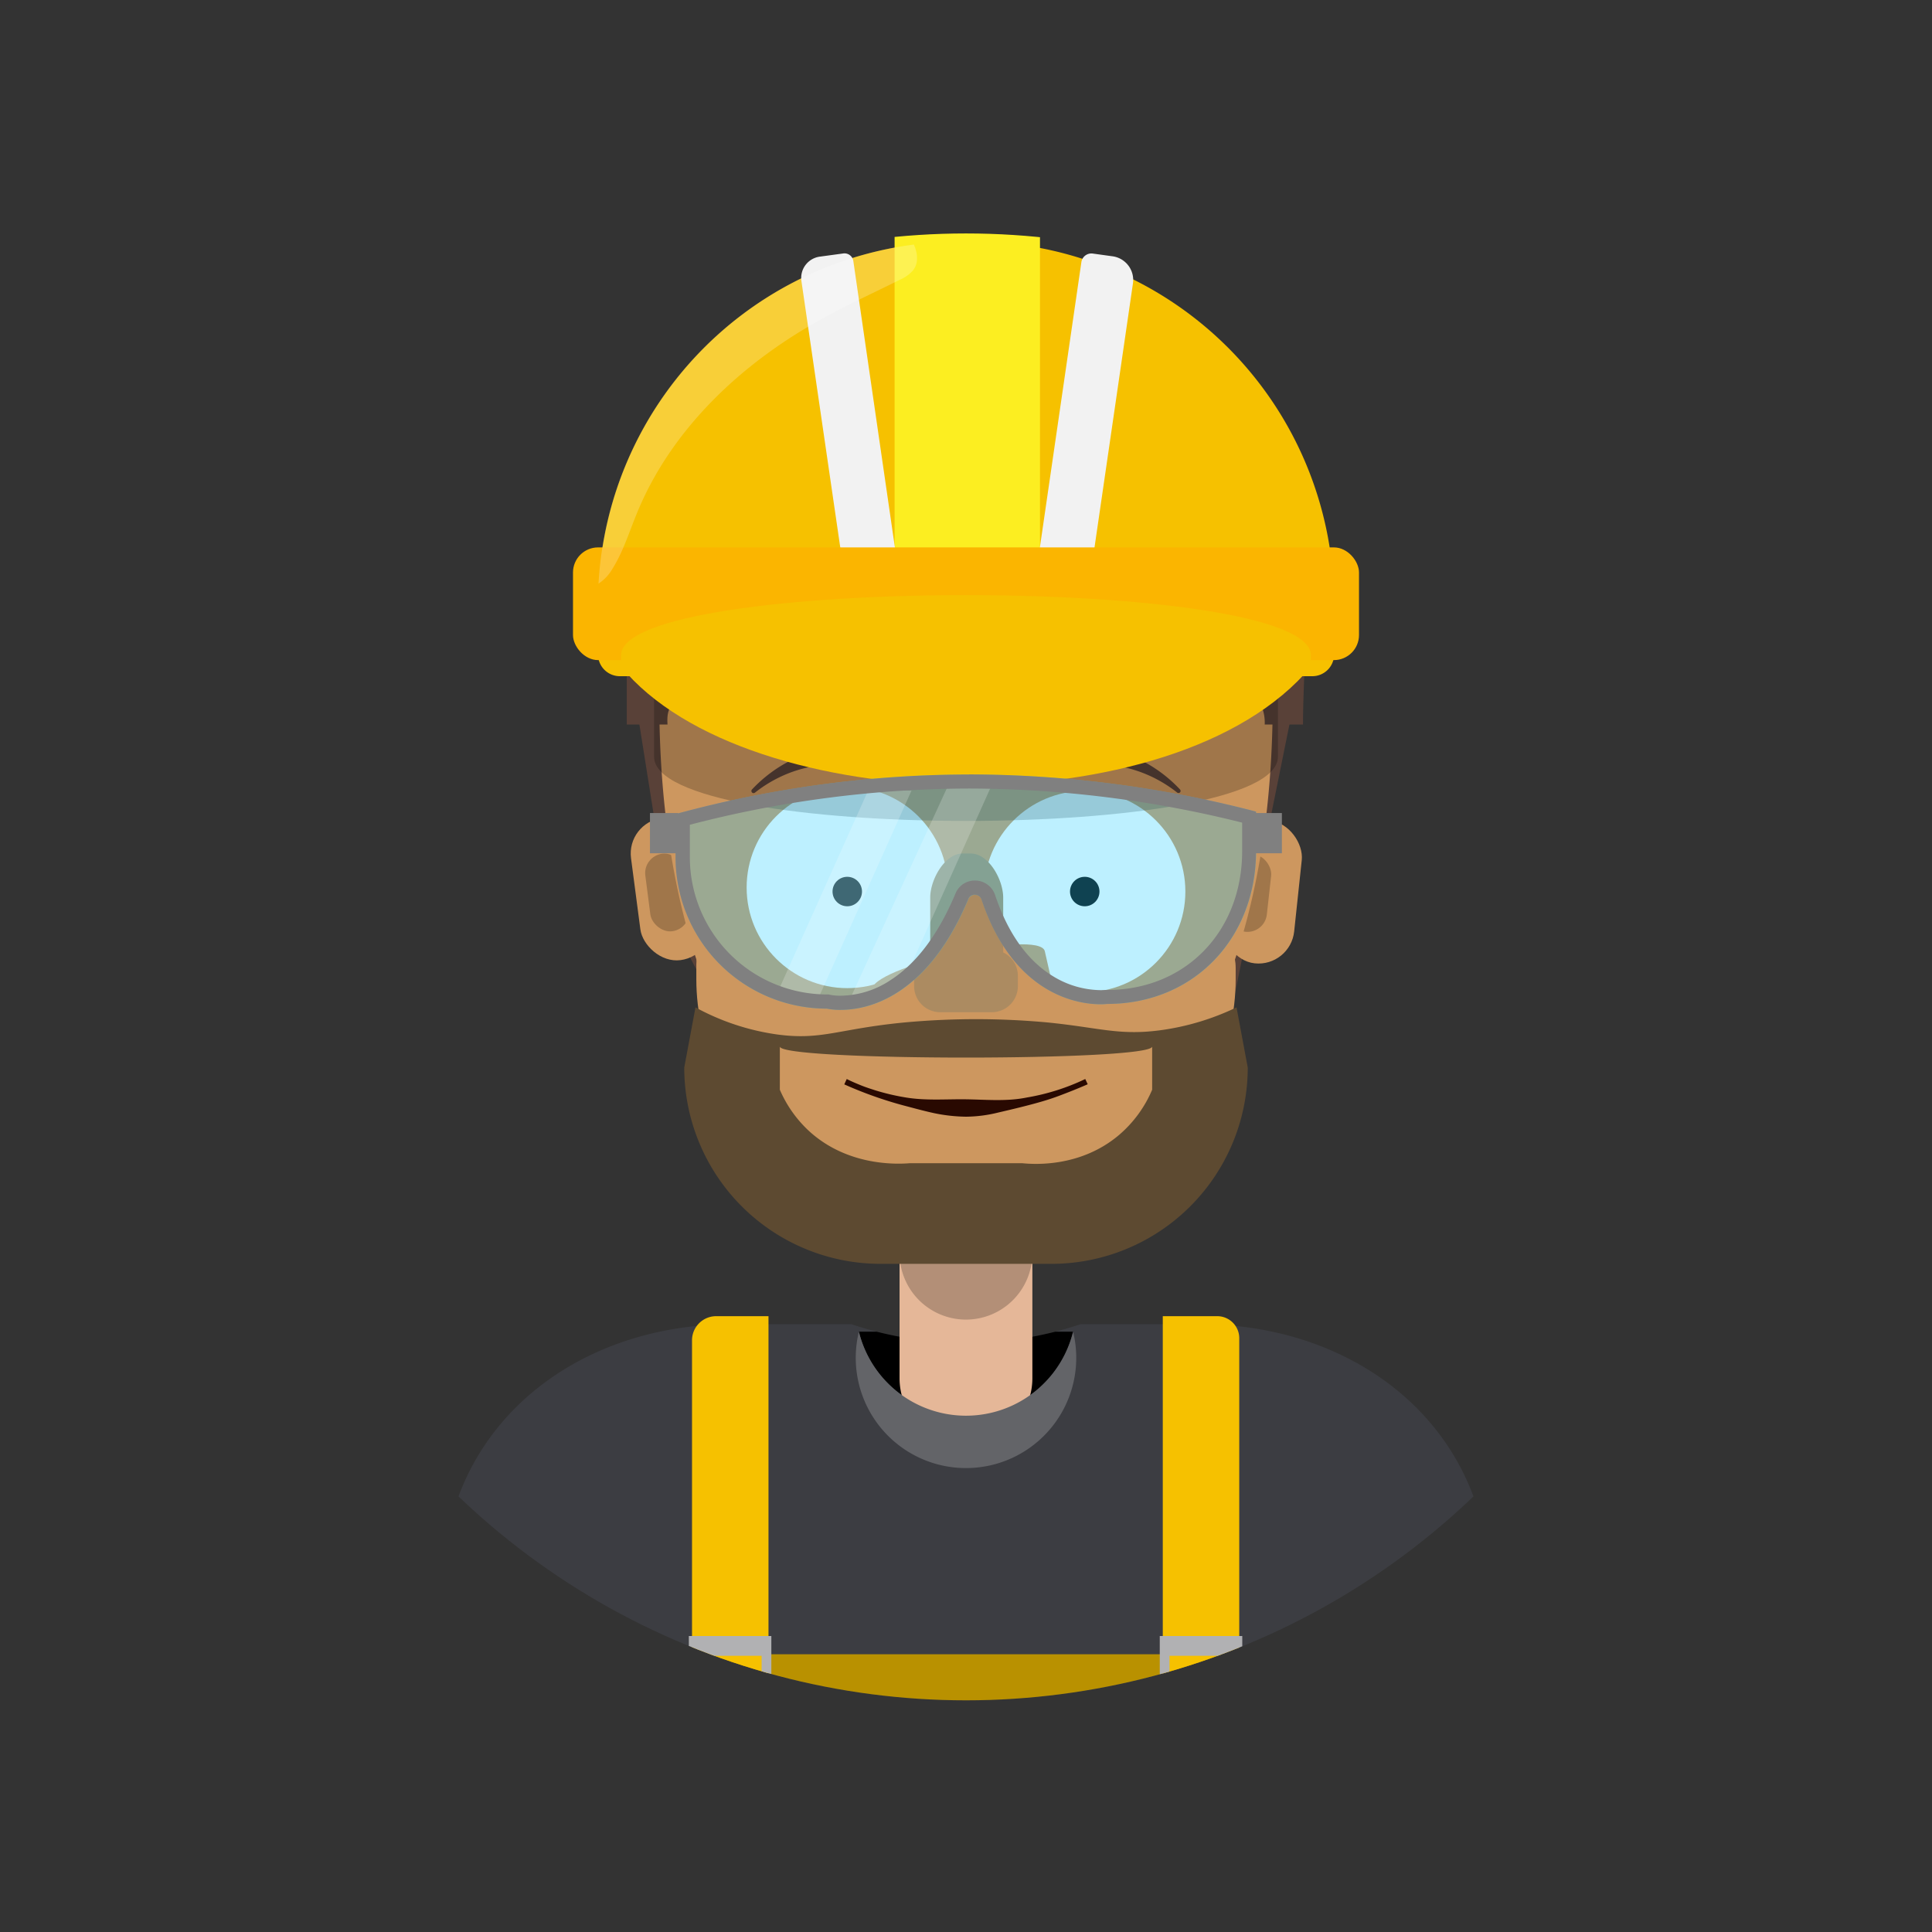 <svg id="Layer_1" data-name="Layer 1" xmlns="http://www.w3.org/2000/svg" xmlns:xlink="http://www.w3.org/1999/xlink" viewBox="0 0 480 480"><rect x="0" y="0" width="480" height="480" fill="#333333" stroke="none"/><defs><style>.cls-1{fill:none;}.cls-2{clip-path:url(#clip-path);}.cls-3{fill:#3c3d42;}.cls-4{fill:#b99100;}.cls-5{fill:#f6c100;}.cls-6{fill:#b1b1b3;}.cls-7{fill:#594138;}.cls-8{fill:#cd975f;}.cls-23,.cls-9{opacity:0.22;}.cls-10{fill:#e5b798;}.cls-11,.cls-23{fill:#fff;}.cls-12{fill:#ac8b61;}.cls-13{fill:#5d4a31;}.cls-14{fill:#290901;}.cls-15{fill:#fcee21;}.cls-16{fill:#f2f2f2;}.cls-17{fill:#fbb500;}.cls-18{opacity:0.32;}.cls-19{fill:#2ed0ff;}.cls-20{opacity:0.2;}.cls-21{fill:gray;}.cls-22{fill:#636468;}</style><clipPath id="clip-path"><circle class="cls-1" cx="240" cy="240.22" r="182.22"/></clipPath></defs><title>CONSTRUCTION WORKER_V2_FA</title><g class="cls-2"><path class="cls-3" d="M370.11,394.89V423H109.88V394.89c0-36.76,27.6-61.94,63.22-65.46a85.51,85.51,0,0,1,8.68-.43h29.77a89.63,89.63,0,0,0,56.9,0h29.77c3,0,5.88.15,8.75.43C342.54,333,370.11,358.15,370.11,394.89Z"/><path class="cls-4" d="M168.09,411H311.91a8.75,8.75,0,0,1,8.75,8.75V423a0,0,0,0,1,0,0H159.35a0,0,0,0,1,0,0v-3.25A8.75,8.75,0,0,1,168.09,411Z"/><path class="cls-5" d="M288.89,327h13.53a5.47,5.47,0,0,1,5.47,5.47V423a0,0,0,0,1,0,0h-19a0,0,0,0,1,0,0V327A0,0,0,0,1,288.89,327Z"/><path class="cls-5" d="M177.93,327h13a0,0,0,0,1,0,0v96a0,0,0,0,1,0,0h-19a0,0,0,0,1,0,0V333A6,6,0,0,1,177.93,327Z"/><path class="cls-6" d="M171.14,406.47v17.06h20.5V406.47Zm18.08,16.15H173.56V411.38h15.66Z"/><path class="cls-6" d="M288.14,406.47v17.06h20.5V406.47Zm18.08,16.15H290.56V411.38h15.66Z"/><path d="M266.6,330.86a27.39,27.39,0,0,1-53.21,0h4.48a89.63,89.63,0,0,0,44.26,0Z"/><path class="cls-7" d="M248.17,297H237.83c-14.69-.22-57.55-30.29-71.83-72l-10-63H324l-17,84C289.46,284.08,262.15,296.16,248.17,297Z"/><rect class="cls-8" x="304.68" y="203.8" width="17.83" height="35.66" rx="8.91" transform="translate(25.21 -31.94) rotate(6.07)"/><rect class="cls-9" x="307.91" y="211.83" width="9.71" height="19.42" rx="4.85" transform="matrix(0.99, 0.11, -0.11, 0.99, 25.2, -31.85)"/><rect class="cls-8" x="157.68" y="203.8" width="17.83" height="35.66" rx="8.91" transform="matrix(0.99, -0.13, 0.13, 0.99, -26.98, 23.13)"/><rect class="cls-9" x="160.91" y="212.02" width="9.71" height="19.42" rx="4.85" transform="translate(-27 23.03) rotate(-7.35)"/><path class="cls-10" d="M240,267.17h0a16.51,16.51,0,0,1,16.51,16.51v75.26a0,0,0,0,1,0,0h-33a0,0,0,0,1,0,0V283.68A16.51,16.51,0,0,1,240,267.17Z" transform="translate(480 626.11) rotate(-180)"/><path class="cls-9" d="M240,236h0a16.51,16.51,0,0,1,16.51,16.51v75.26a0,0,0,0,1,0,0h-33a0,0,0,0,1,0,0V252.55A16.51,16.51,0,0,1,240,236Z" transform="translate(480 563.85) rotate(-180)"/><path class="cls-8" d="M316.21,173.74C316.21,279.14,257.54,304,240,304s-76.21-23.78-76.21-130.26a76.21,76.21,0,1,1,152.42,0Z"/><path class="cls-8" d="M295.88,228C302,228,307,233.63,307,240.57v2.71c0,33.4-31.44,62.72-55.83,62.72H228.83C204.44,306,173,276.68,173,243.28v-3.6c0-6.45,4.63-11.68,10.33-11.68Z"/><path class="cls-7" d="M276.73,91H246c-27.75,0-90.28,8-90.28,55.23V180h27.78c29.37,0,93.22-26.18,93.22-58.47Z"/><path class="cls-7" d="M316.3,122.38c-7.24-7.47-15.23-14.29-21.55-22.58a3.65,3.65,0,0,0-.1,1.4C286.89,85.8,264,91,249.73,91v30.53c0,32.29,11.18,58.47,43.47,58.47h30.53c0-17.54,3.26-40.25-6.25-55.78C317.1,123.6,316.7,123,316.3,122.38Z"/><path class="cls-8" d="M259.55,262.67l-42.9-9.77,3.77-16.57c1.29-5.68,44.2,4.1,42.9,9.77Z"/><circle class="cls-11" cx="210.5" cy="220.5" r="25"/><circle cx="210.5" cy="221.5" r="3.66"/><circle class="cls-11" cx="269.5" cy="221.5" r="25"/><circle cx="269.5" cy="221.5" r="3.66"/><path class="cls-8" d="M220.45,262.67l42.9-9.77-3.77-16.57c-1.29-5.68-44.2,4.1-42.9,9.77Z"/><path class="cls-7" d="M261.57,185.58A35.91,35.91,0,0,1,279,187a34.7,34.7,0,0,1,14.15,9.12.54.54,0,0,1,0,.77.55.55,0,0,1-.71,0,32.94,32.94,0,0,0-6.83-4.16,31.69,31.69,0,0,0-7.49-2.33,31.1,31.1,0,0,0-15.09,1,3,3,0,1,1-1.86-5.72,3.25,3.25,0,0,1,.42-.11Z"/><path class="cls-7" d="M217,191.42a31.1,31.1,0,0,0-15.09-1,31.69,31.69,0,0,0-7.49,2.33,32.94,32.94,0,0,0-6.83,4.16.54.54,0,0,1-.73-.8A34.7,34.7,0,0,1,201.05,187a35.91,35.91,0,0,1,17.38-1.4h0a3,3,0,0,1-1,5.94A2.36,2.36,0,0,1,217,191.42Z"/><path class="cls-12" d="M252.89,242.42V245a6.48,6.48,0,0,1-6.48,6.48H233.59a6.48,6.48,0,0,1-6.48-6.48v-2.54a6.48,6.48,0,0,1,4-6V223c0-4.46,3.61-10.95,8.06-10.95h2c4.46,0,8.07,6.49,8.07,10.95v13.63A6.46,6.46,0,0,1,252.89,242.42Z"/><path class="cls-13" d="M172.79,250.28,170,265.22A48.78,48.78,0,0,0,218.78,314h42.44A48.78,48.78,0,0,0,310,265.22l-2.79-14.94A63.05,63.05,0,0,1,288,256c-10.16,1.3-15-.72-28-2a193.84,193.84,0,0,0-35,0c-16.76,1.58-20.75,4.54-32,3A59.51,59.51,0,0,1,172.79,250.28Zm113.46,20.46A30.34,30.34,0,0,1,278,282c-9.68,8.18-21.39,7.26-24,7H226c-2.75.22-15.26.92-25-8a30.32,30.32,0,0,1-7.25-10.26V260c0,3.67,92.5,3.67,92.5,0Z"/><path class="cls-14" d="M210.37,268.08c1.14.58,2.32,1.07,3.49,1.55s2.4.87,3.61,1.26a55.9,55.9,0,0,0,7.42,1.75c5,.86,10.14.41,15.11.48s10.11.58,15.12-.45a54.62,54.62,0,0,0,14.51-4.59l.61,1.3c-2.39,1.05-4.79,2-7.24,2.92s-4.94,1.62-7.47,2.28-5.08,1.26-7.66,1.86a34.18,34.18,0,0,1-7.87,1,40.9,40.9,0,0,1-7.88-.87c-2.6-.56-5.13-1.27-7.66-1.93a98.79,98.79,0,0,1-14.7-5.23Z"/><path class="cls-8" d="M186.61,158.27l-4.48,18.5a90.36,90.36,0,0,0,26.26-19.6,91.7,91.7,0,0,1-3.18,17.46c11.46-7.06,23.43-14.65,29.81-26.5l3.17,15.68,17.93-13.88a.85.85,0,0,1,1.41.08l7.25,7.53c3.93,4.08,8.06,8.55,8.82,14.16l5-9.53q10.86,5.66,21.53,11.67c2.35,1.33,4.83,2.8,6.06,5.2a29.59,29.59,0,0,1,3.11-8.59A10.8,10.8,0,0,1,313.25,184l-32-1.27c-37.75-1.5-75.65-3-113.25.77a2,2,0,0,1-1.45-.22,2,2,0,0,1-.55-1.42c-.22-2.44-.61-5.26,1.2-7s5.66-2.91,7.94-4.34C179.32,167.8,185.35,163.46,186.61,158.27Z"/><path class="cls-9" d="M162.5,188c0,21.27,155,21.27,155,0V166h-155Z"/><path class="cls-5" d="M331.45,150v12.63A5.41,5.41,0,0,1,326,168H154a5.42,5.42,0,0,1-5.42-5.41V150c0-1.68,0-3.35.15-5a90,90,0,0,1,78.35-84.24A92.22,92.22,0,0,1,238.52,60h3A90,90,0,0,1,331.45,150Z"/><path class="cls-15" d="M229.32,43h22a7.06,7.06,0,0,1,7.06,7.06V154a0,0,0,0,1,0,0H222.26a0,0,0,0,1,0,0V50.06A7.06,7.06,0,0,1,229.32,43Z"/><path class="cls-16" d="M222.41,136.52l-13.31,1.81-10-68.58a5.34,5.34,0,0,1,4.67-6l5.67-.77A2.22,2.22,0,0,1,212,64.8Z"/><path class="cls-16" d="M258.28,136.52l13.31,1.81,9.9-68a5.94,5.94,0,0,0-5.19-6.67L271.53,63a2.52,2.52,0,0,0-2.86,2.09Z"/><rect class="cls-17" x="142.36" y="136" width="195.28" height="28" rx="6.23"/><path class="cls-5" d="M325.7,165.61v-2.79c0-19.95-171.4-19.95-171.4,0v2.79C185.38,203.71,292.11,206.14,325.7,165.61Z"/><g class="cls-18"><path class="cls-19" d="M275.11,249.44s-21.56,2.92-31.23-26a1.78,1.78,0,0,0-3.22-.17c-13.62,32.6-35.18,27.36-35.18,27.36A37.59,37.59,0,0,1,167.89,213V202.25c47.37-12.81,95.43-13.2,144.22-.59v9.78C312.11,233.07,296.74,249.44,275.11,249.44Z"/></g><g class="cls-20"><polygon class="cls-11" points="223.83 245.36 211.01 248.57 235.78 194.67 246.56 194.67 223.83 245.36"/></g><g class="cls-20"><polygon class="cls-11" points="203.72 247.11 192.94 247.11 215.68 196.42 226.46 196.42 203.72 247.11"/></g><path class="cls-21" d="M240.84,195.91a281.07,281.07,0,0,1,67.77,8.47v7.06c0,20-14.09,34.51-33.5,34.51h-.24l-.21,0s-.45.05-1.21.05a23.11,23.11,0,0,1-11.9-3.5c-6.34-3.89-11.17-10.69-14.35-20.21a5.24,5.24,0,0,0-5-3.52,5.13,5.13,0,0,0-4.76,3.1c-4.21,10.08-9.58,17.31-16,21.51a22.8,22.8,0,0,1-12.58,4,13.57,13.57,0,0,1-2.58-.21h0l-.41-.1h-.42A34.13,34.13,0,0,1,171.39,213v-8.09a276.41,276.41,0,0,1,69.45-9h0m0-3.49a278.19,278.19,0,0,0-73,9.83V213a37.59,37.59,0,0,0,37.59,37.59,16,16,0,0,0,3.41.31c6.61,0,21.46-3,31.77-27.67a1.6,1.6,0,0,1,1.53-.95,1.73,1.73,0,0,1,1.69,1.12c8.05,24.09,24.33,26.1,29.57,26.1a14.15,14.15,0,0,0,1.66-.08c21.63,0,37-16.37,37-38v-9.78a284.09,284.09,0,0,0-71.27-9.24Z"/><rect class="cls-21" x="311.48" y="202" width="7" height="10"/><rect class="cls-21" x="161.48" y="202" width="7" height="10"/><path class="cls-22" d="M267.39,337.36a27.39,27.39,0,1,1-54-6.5,27.4,27.4,0,0,0,53.22,0A27.28,27.28,0,0,1,267.39,337.36Z"/><path class="cls-23" d="M226.85,67.17a9.1,9.1,0,0,1-3.31,2.35c-6.64,3.32-13.4,6.39-19.87,10-19.52,10.85-36.75,27-45.29,47.66-2,4.79-3.5,9.83-6.27,14.22A10.8,10.8,0,0,1,148.7,145a90,90,0,0,1,78.35-84.24C228,62.91,228.27,65.34,226.85,67.17Z"/></g></svg>